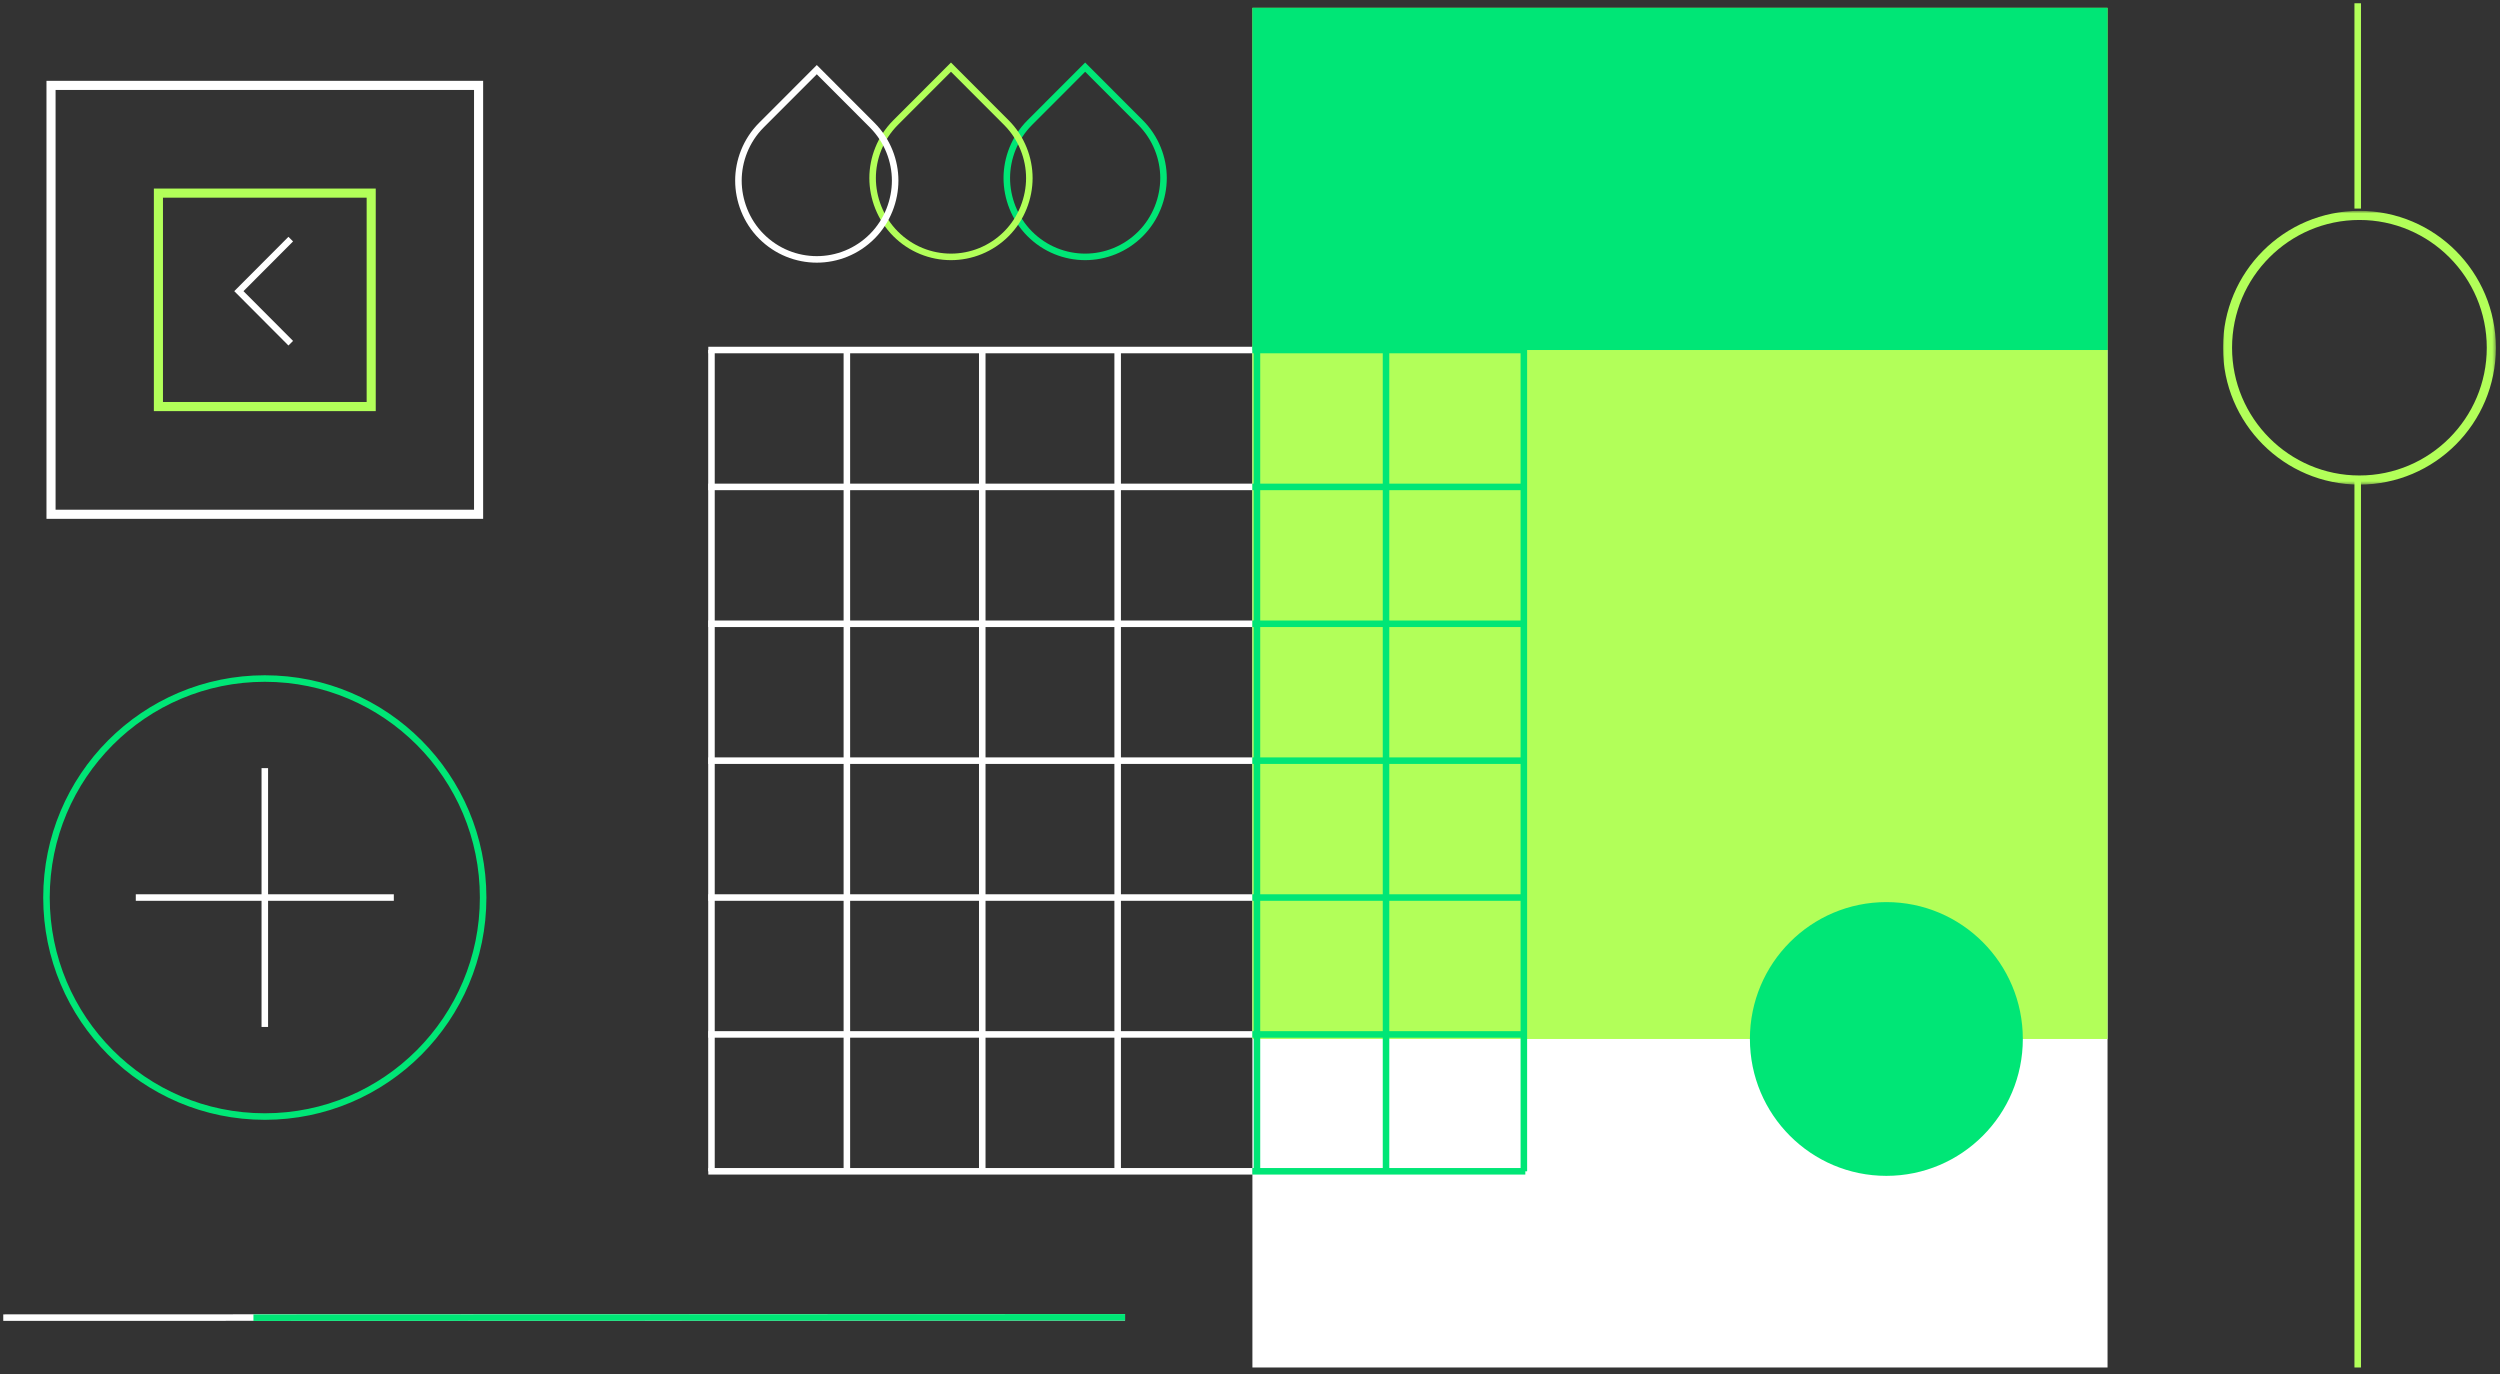 <?xml version="1.0" encoding="utf-8"?>
<svg width="766" height="421" viewBox="660 138 766 421" version="1.1" xmlns="http://www.w3.org/2000/svg" xmlns:xlink="http://www.w3.org/1999/xlink">
    <rect x="660" y="138" width="766" height="421" fill="#333333" stroke="none"/>
    <!-- Generator: Sketch 42 (36781) - http://www.bohemiancoding.com/sketch -->
    <desc>Created with Sketch.</desc>
    <defs>
        <polygon id="path-1" points="83.621 0.692 83.621 84.572 0 84.572 0 0.692 83.621 0.692"></polygon>
        <polygon id="path-3" points="0 418 763.736 418 763.736 0 0 0"></polygon>
    </defs>
    <g id="Page-1" stroke="none" stroke-width="1" fill="none" fill-rule="evenodd" transform="translate(661, 139)">
        <path d="M343.715,402.622 L0.001,402.723 L343.715,402.622 Z" id="Stroke-1" stroke="#FFFFFF" stroke-width="2"></path>
        <g id="Group-5" transform="translate(680.115, 62.91)">
            <mask id="mask-2" fill="white">
                <use xlink:href="#path-1"></use>
            </mask>
            <g id="Clip-4"></g>
            <path d="M41.811,0.692 C18.72,0.692 0,19.469 0,42.632 C0,65.794 18.72,84.572 41.811,84.572 C64.901,84.572 83.621,65.794 83.621,42.632 C83.621,19.469 64.901,0.692 41.811,0.692 M41.811,3.488 C63.328,3.488 80.834,21.048 80.834,42.632 C80.834,64.216 63.328,81.776 41.811,81.776 C20.294,81.776 2.788,64.216 2.788,42.632 C2.788,21.048 20.294,3.488 41.811,3.488" id="Fill-3" fill="#B2FF59" mask="url(#mask-2)"></path>
        </g>
        <path d="M721.403,0 L721.403,62.91" id="Stroke-6" stroke="#B2FF59" stroke-width="2"></path>
        <path d="M721.403,145.391 L721.403,418" id="Stroke-8" stroke="#B2FF59" stroke-width="2"></path>
        <path d="M147.033,274.007 C147.033,311.067 117.083,341.11 80.137,341.11 C43.191,341.11 13.24,311.067 13.24,274.007 C13.24,236.946 43.191,206.903 80.137,206.903 C117.083,206.903 147.033,236.946 147.033,274.007 Z" id="Stroke-10" stroke="#00E676" stroke-width="2"></path>
        <path d="M80.137,313.659 L80.137,234.355" id="Stroke-12" stroke="#FFFFFF" stroke-width="2"></path>
        <path d="M119.667,274.007 L40.607,274.007" id="Stroke-14" stroke="#FFFFFF" stroke-width="2"></path>
        <polygon id="Fill-16" fill="#FFFFFF" points="644.751 417.998 644.751 106.246 382.739 106.246 382.739 417.998"></polygon>
        <mask id="mask-4" fill="white">
            <use xlink:href="#path-3"></use>
        </mask>
        <g id="Clip-19"></g>
        <polygon id="Fill-18" fill="#B2FF59" mask="url(#mask-4)" points="382.739 317.343 644.75 317.343 644.75 1.397 382.739 1.397"></polygon>
        <polygon id="Fill-20" fill="#00E676" mask="url(#mask-4)" points="382.739 106.246 644.75 106.246 644.75 1.397 382.739 1.397"></polygon>
        <path d="M535.173,317.343 C535.173,294.179 553.891,275.403 576.983,275.403 C600.074,275.403 618.794,294.179 618.794,317.343 C618.794,340.506 600.074,359.283 576.983,359.283 C553.891,359.283 535.173,340.506 535.173,317.343" id="Fill-21" fill="#00E676" mask="url(#mask-4)"></path>
        <path d="M147.033,23.766 L13.24,23.766 L13.24,157.973 L147.033,157.973 L147.033,23.766 Z M144.246,26.562 L144.246,155.177 L16.028,155.177 L16.028,26.562 L144.246,26.562 Z" id="Fill-22" fill="#FFFFFF" mask="url(#mask-4)"></path>
        <path d="M46.145,124.968 L114.128,124.968 L114.128,56.773 L46.145,56.773 L46.145,124.968 Z M48.932,122.171 L111.341,122.171 L111.341,59.567 L48.932,59.567 L48.932,122.171 Z" id="Fill-23" fill="#B2FF59" mask="url(#mask-4)"></path>
        <polyline id="Stroke-24" stroke="#FFFFFF" stroke-width="2" mask="url(#mask-4)" points="88.085 72.267 72.189 88.212 88.085 104.158"></polyline>
        <path d="M258.479,106.247 L258.479,357.886" id="Stroke-25" stroke="#FFFFFF" stroke-width="2" mask="url(#mask-4)"></path>
        <path d="M299.965,106.247 L299.965,357.886" id="Stroke-26" stroke="#FFFFFF" stroke-width="2" mask="url(#mask-4)"></path>
        <path d="M341.452,106.247 L341.452,357.886" id="Stroke-27" stroke="#FFFFFF" stroke-width="2" mask="url(#mask-4)"></path>
        <path d="M216.993,106.247 L216.993,357.886" id="Stroke-28" stroke="#FFFFFF" stroke-width="2" mask="url(#mask-4)"></path>
        <path d="M216.021,315.946 L382.74,315.946" id="Stroke-29" stroke="#FFFFFF" stroke-width="2" mask="url(#mask-4)"></path>
        <path d="M216.021,274.006 L382.74,274.006" id="Stroke-30" stroke="#FFFFFF" stroke-width="2" mask="url(#mask-4)"></path>
        <path d="M216.021,232.066 L382.74,232.066" id="Stroke-31" stroke="#FFFFFF" stroke-width="2" mask="url(#mask-4)"></path>
        <path d="M216.021,190.126 L382.74,190.126" id="Stroke-32" stroke="#FFFFFF" stroke-width="2" mask="url(#mask-4)"></path>
        <path d="M216.021,148.187 L382.74,148.187" id="Stroke-33" stroke="#FFFFFF" stroke-width="2" mask="url(#mask-4)"></path>
        <path d="M216.021,106.247 L382.74,106.247" id="Stroke-34" stroke="#FFFFFF" stroke-width="2" mask="url(#mask-4)"></path>
        <path d="M216.021,357.886 L382.74,357.886" id="Stroke-35" stroke="#FFFFFF" stroke-width="2" mask="url(#mask-4)"></path>
        <path d="M382.739,315.947 L466.36,315.947" id="Stroke-36" stroke="#00E676" stroke-width="2" mask="url(#mask-4)"></path>
        <path d="M382.739,274.007 L466.36,274.007" id="Stroke-37" stroke="#00E676" stroke-width="2" mask="url(#mask-4)"></path>
        <path d="M382.739,232.067 L466.36,232.067" id="Stroke-38" stroke="#00E676" stroke-width="2" mask="url(#mask-4)"></path>
        <path d="M382.739,190.128 L466.36,190.128" id="Stroke-39" stroke="#00E676" stroke-width="2" mask="url(#mask-4)"></path>
        <path d="M382.739,148.188 L466.36,148.188" id="Stroke-40" stroke="#00E676" stroke-width="2" mask="url(#mask-4)"></path>
        <path d="M382.739,106.248 L466.36,106.248" id="Stroke-41" stroke="#00E676" stroke-width="2" mask="url(#mask-4)"></path>
        <path d="M382.739,357.887 L466.36,357.887" id="Stroke-42" stroke="#00E676" stroke-width="2" mask="url(#mask-4)"></path>
        <path d="M343.716,402.627 L76.654,402.728" id="Stroke-43" stroke="#00E676" stroke-width="2" mask="url(#mask-4)"></path>
        <path d="M348.48,36.583 L331.493,19.572 L314.504,36.583 C309.821,41.28 307.481,47.541 307.481,53.563 C307.481,59.585 309.821,65.938 314.504,70.633 C319.187,75.331 325.34,77.709 331.493,77.709 C337.645,77.709 343.798,75.331 348.48,70.633 C353.163,65.938 355.503,59.585 355.503,53.563 C355.503,47.541 353.163,41.28 348.48,36.583 Z" id="Stroke-44" stroke="#00E676" stroke-width="2" mask="url(#mask-4)"></path>
        <path d="M307.367,36.583 L290.379,19.572 L273.39,36.583 C268.708,41.28 266.368,47.541 266.368,53.563 C266.368,59.585 268.708,65.938 273.39,70.633 C278.073,75.331 284.226,77.709 290.379,77.709 C296.531,77.709 302.684,75.331 307.367,70.633 C312.05,65.938 314.39,59.585 314.39,53.563 C314.39,47.541 312.05,41.28 307.367,36.583 Z" id="Stroke-45" stroke="#B2FF59" stroke-width="2" mask="url(#mask-4)"></path>
        <path d="M266.253,37.354 L249.266,20.343 L232.277,37.354 C227.594,42.051 225.254,48.313 225.254,54.334 C225.254,60.357 227.594,66.709 232.277,71.405 C236.96,76.102 243.113,78.48 249.266,78.48 C255.418,78.48 261.571,76.102 266.253,71.405 C270.936,66.709 273.276,60.357 273.276,54.334 C273.276,48.313 270.936,42.051 266.253,37.354 Z" id="Stroke-46" stroke="#FFFFFF" stroke-width="2" mask="url(#mask-4)"></path>
        <path d="M423.679,106.247 L423.679,315.946" id="Stroke-47" stroke="#00E676" stroke-width="2" mask="url(#mask-4)"></path>
        <path d="M465.91,106.247 L465.91,357.886" id="Stroke-48" stroke="#00E676" stroke-width="2" mask="url(#mask-4)"></path>
        <path d="M384.133,106.247 L384.133,357.886" id="Stroke-49" stroke="#00E676" stroke-width="2" mask="url(#mask-4)"></path>
        <path d="M423.679,357.886 L423.679,315.946" id="Stroke-50" stroke="#00E676" stroke-width="2" mask="url(#mask-4)"></path>
    </g>
</svg>
